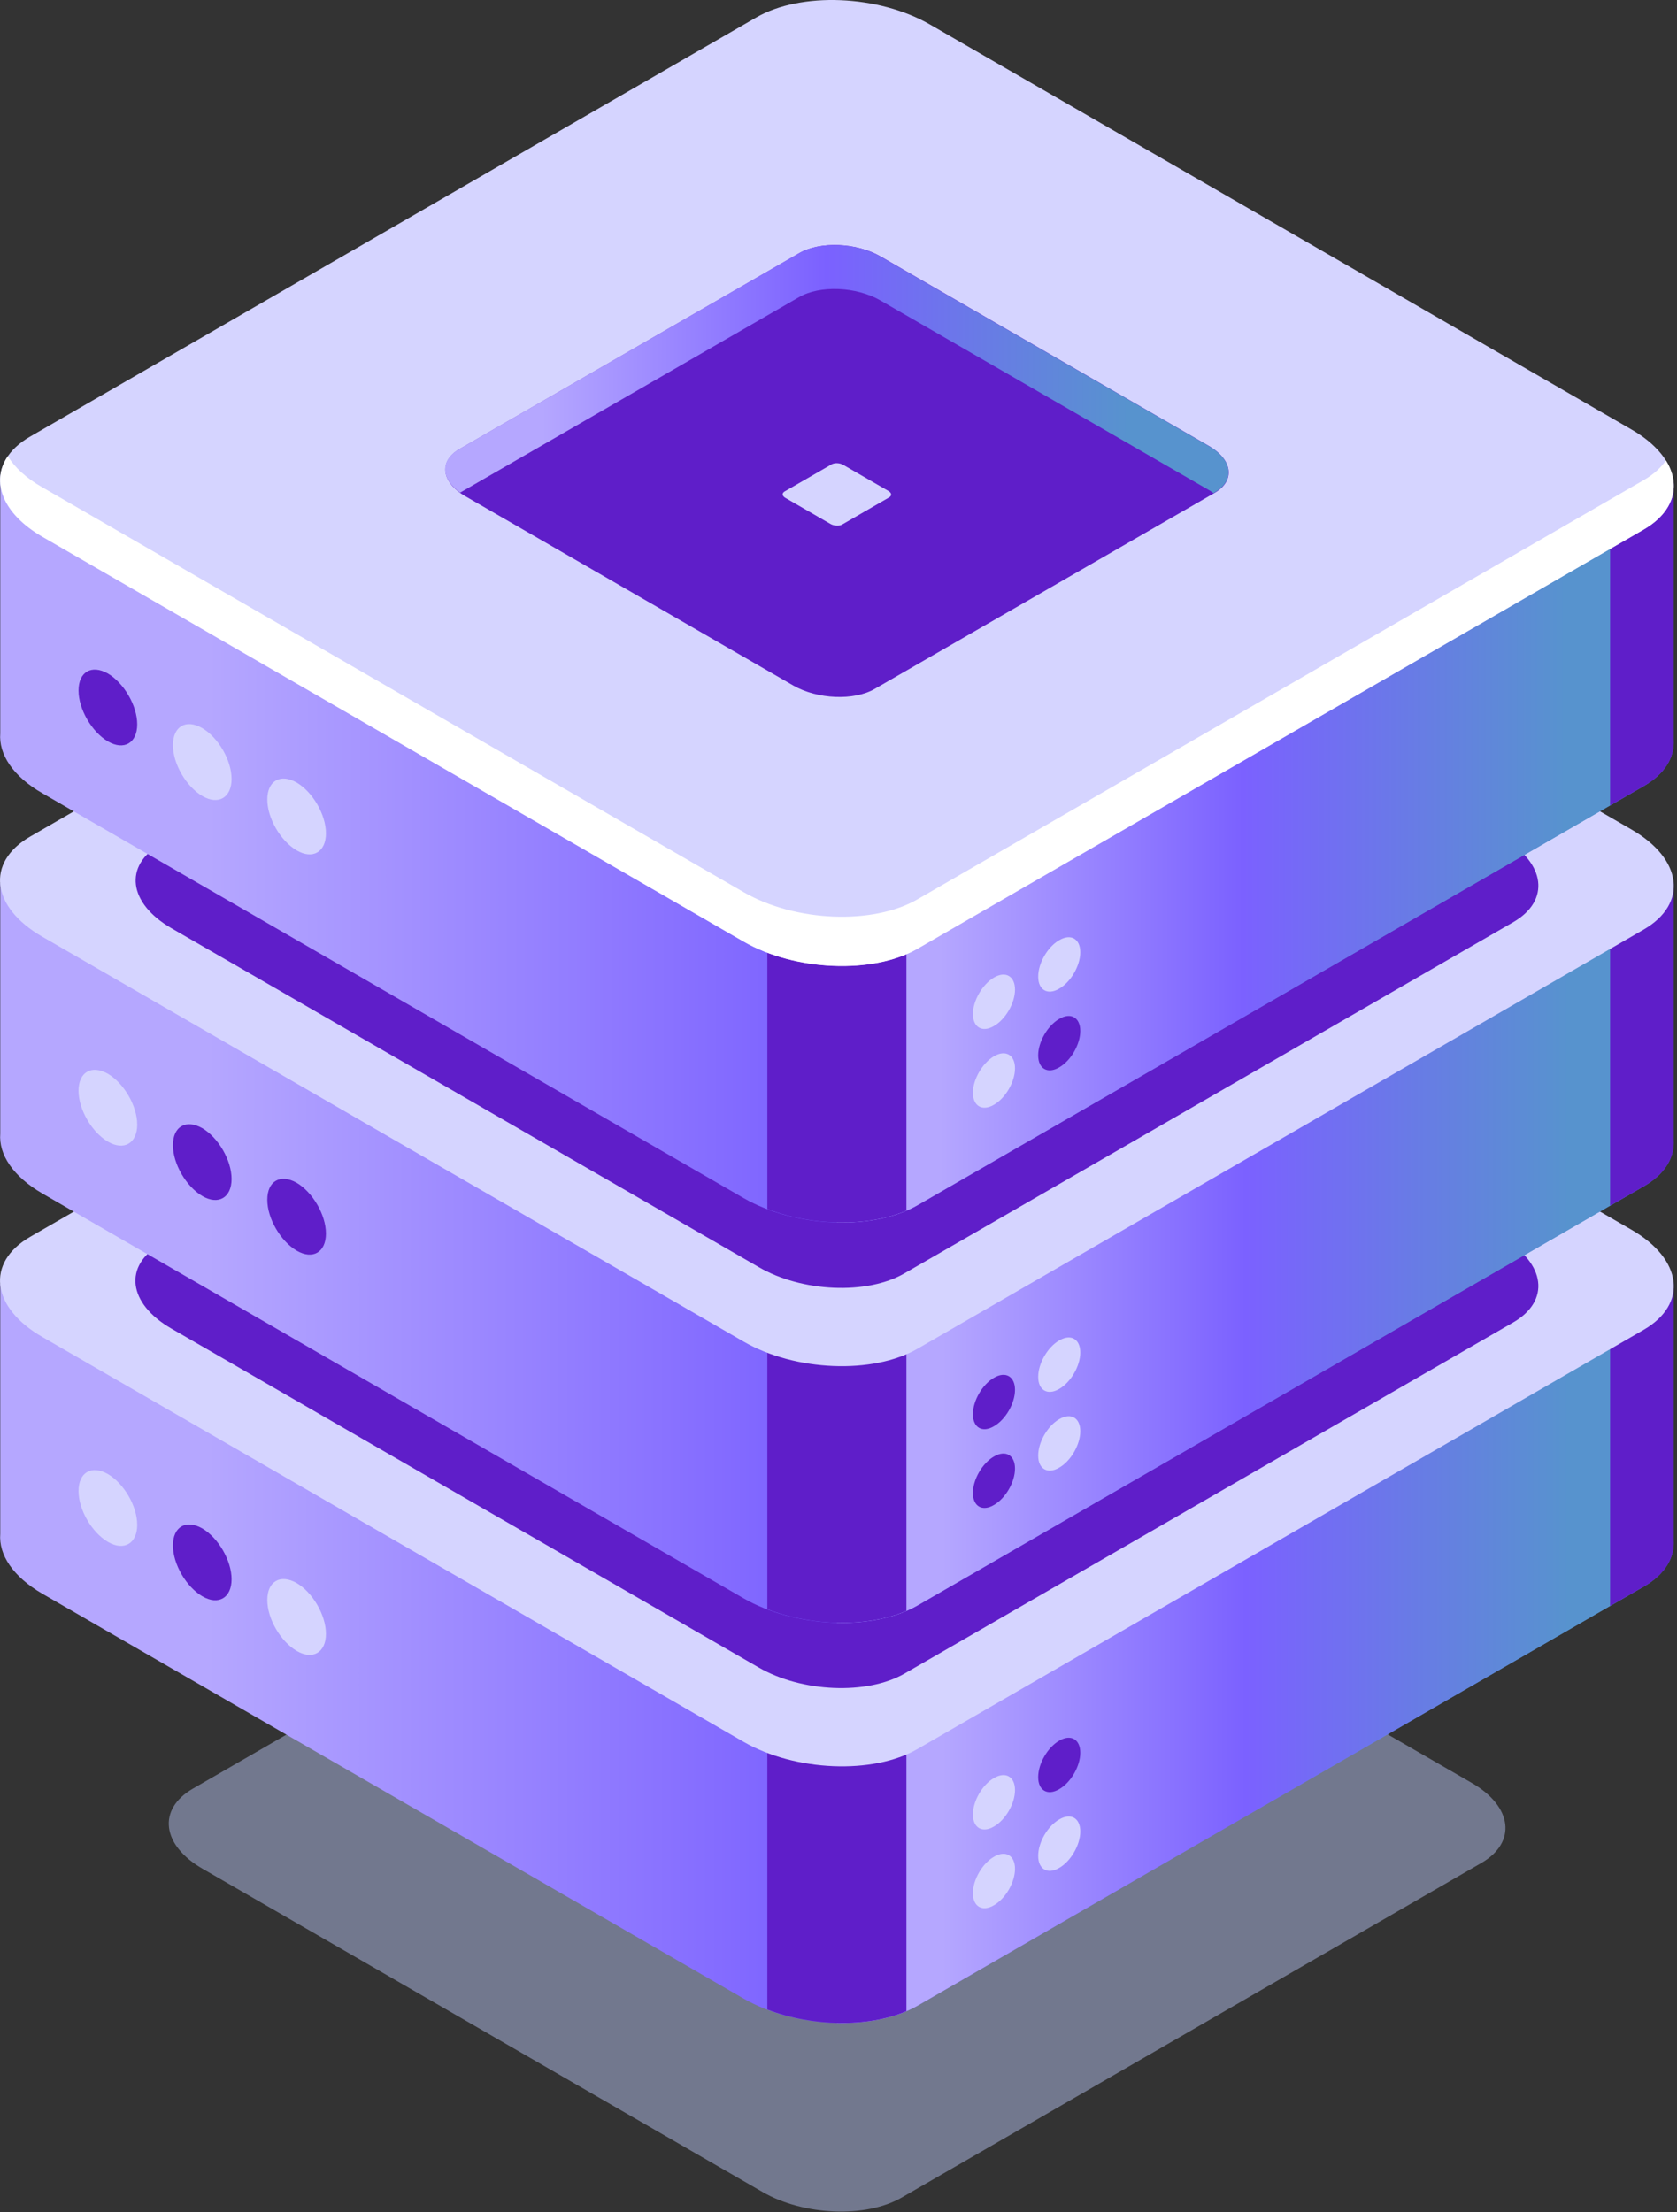 <svg width="191" height="252" viewBox="0 0 191 252" fill="none" xmlns="http://www.w3.org/2000/svg">
<rect x="0" y="0" width="191" height="252" fill="#333333" stroke="none"/>
<path class="shadow" opacity="0.5" d="M102.67 250.337L168.727 212.204C172.767 209.861 172.283 205.768 167.595 203.075L103.828 166.262C99.141 163.569 92.056 163.272 88.015 165.615L21.958 203.748C17.917 206.091 18.402 210.185 23.09 212.878L86.856 249.691C91.517 252.384 98.602 252.68 102.67 250.337Z" fill="#B2BEEA"/>

<g class="box">

  <path d="M0.028 174.718V146.199L64.011 146.172L86.128 133.407C91.193 130.472 100.083 130.849 105.929 134.215L126.565 146.118L190.601 146.092V175.418C190.736 177.411 189.631 179.323 187.206 180.724L104.501 228.47C99.436 231.406 90.546 231.029 84.7 227.662L4.851 181.558C1.456 179.592 -0.16 177.088 0.028 174.718Z" fill="url(#paint0_linear_136_7117)"/>
<path d="M95.316 131.441C99.034 131.522 102.886 132.465 105.931 134.215L126.567 146.118L190.603 146.091V175.418C190.737 177.411 189.633 179.323 187.208 180.723L104.503 228.47C102.051 229.871 98.738 230.517 95.316 230.436V131.441Z" fill="url(#paint1_linear_136_7117)"/>
<path d="M183.381 146.092H190.628V175.418C190.762 177.411 189.658 179.323 187.233 180.724L183.381 182.932V146.092Z" fill="#5F1EC9"/>
<path d="M103.235 229.09C98.844 230.975 92.513 230.867 87.394 228.901V195.589H103.235V229.09Z" fill="#5F1EC9"/>
<path d="M104.502 199.224L187.207 151.478C192.272 148.542 191.652 143.425 185.779 140.059L105.93 93.955C100.057 90.562 91.194 90.212 86.129 93.147L3.424 140.894C-1.641 143.829 -1.022 148.946 4.851 152.312L84.701 198.416C90.574 201.783 99.437 202.16 104.502 199.224Z" fill="#D5D4FF"/>
<path class="line2" d="M103.02 190.634L172.336 150.643C176.593 148.192 176.054 143.91 171.151 141.056L104.206 102.438C99.302 99.61 91.867 99.287 87.611 101.738L18.294 141.729C14.038 144.179 14.577 148.461 19.48 151.316L86.398 189.933C91.328 192.788 98.764 193.084 103.02 190.634Z" fill="#5F1EC9"/>
<path class="dote-white2" d="M30.443 182.259C30.443 184.386 31.952 186.971 33.784 188.049C35.616 189.126 37.124 188.237 37.124 186.11C37.124 183.982 35.616 181.397 33.784 180.32C31.925 179.269 30.443 180.131 30.443 182.259Z" fill="#D5D4FF"/>
<path class="dote-violet1" d="M19.695 176.038C19.695 178.165 21.204 180.75 23.036 181.828C24.868 182.905 26.376 182.016 26.376 179.889C26.376 177.761 24.868 175.176 23.036 174.099C21.177 173.048 19.695 173.91 19.695 176.038Z" fill="#5F1EC9"/>
<path class="dote-white1" d="M8.945 169.844C8.945 171.971 10.454 174.556 12.286 175.634C14.118 176.711 15.627 175.822 15.627 173.695C15.627 171.567 14.118 168.982 12.286 167.905C10.427 166.854 8.945 167.716 8.945 169.844Z" fill="#D5D4FF"/>
<path d="M0.028 129.125V100.606L64.011 100.58L86.128 87.815C91.193 84.879 100.083 85.256 105.929 88.623L126.565 100.526L190.601 100.499V129.826C190.736 131.818 189.631 133.73 187.206 135.131L104.501 182.878C99.436 185.813 90.546 185.436 84.7 182.07L4.851 135.966C1.456 134 -0.16 131.495 0.028 129.125Z" fill="url(#paint2_linear_136_7117)"/>
<path d="M95.316 85.849C99.034 85.929 102.886 86.872 105.931 88.622L126.567 100.525L190.603 100.499V129.825C190.737 131.818 189.633 133.73 187.208 135.13L104.503 182.877C102.051 184.278 98.738 184.924 95.316 184.843V85.849Z" fill="url(#paint3_linear_136_7117)"/>
<path d="M183.381 100.499H190.628V129.826C190.762 131.818 189.658 133.73 187.233 135.131L183.381 137.339V100.499Z" fill="#5F1EC9"/>
<path d="M103.235 183.497C98.844 185.382 92.513 185.274 87.394 183.308V149.996H103.235V183.497Z" fill="#5F1EC9"/>
<path d="M104.502 153.632L187.207 105.885C192.272 102.949 191.652 97.833 185.779 94.467L105.93 48.362C100.057 44.969 91.194 44.619 86.129 47.554L3.424 95.301C-1.641 98.237 -1.022 103.353 4.851 106.72L84.701 152.824C90.574 156.217 99.437 156.567 104.502 153.632Z" fill="#D5D4FF"/>
<path class="line1" d="M103.021 145.041L172.337 105.05C176.593 102.599 176.055 98.317 171.152 95.463L104.233 56.845C99.33 54.017 91.894 53.694 87.638 56.145L18.322 96.136C14.065 98.587 14.604 102.869 19.507 105.723L86.426 144.341C91.329 147.195 98.764 147.518 103.021 145.041Z" fill="#5F1EC9"/>
<path class="dote-violet2" d="M30.443 136.666C30.443 138.793 31.952 141.379 33.784 142.456C35.616 143.533 37.124 142.644 37.124 140.517C37.124 138.389 35.616 135.804 33.784 134.727C31.925 133.677 30.443 134.538 30.443 136.666Z" fill="#5F1EC9"/>
<path class="dote-violet1" d="M19.695 130.445C19.695 132.572 21.204 135.158 23.036 136.235C24.868 137.312 26.376 136.423 26.376 134.296C26.376 132.168 24.868 129.583 23.036 128.506C21.177 127.456 19.695 128.317 19.695 130.445Z" fill="#5F1EC9"/>
<path class="dote-white1" d="M8.945 124.251C8.945 126.378 10.454 128.964 12.286 130.041C14.118 131.118 15.627 130.229 15.627 128.102C15.627 125.974 14.118 123.389 12.286 122.312C10.427 121.262 8.945 122.123 8.945 124.251Z" fill="#D5D4FF"/>
<path d="M0.028 83.533V55.014L64.011 54.987L86.128 42.222C91.193 39.287 100.083 39.664 105.929 43.03L126.565 54.933L190.601 54.906V84.233C190.736 86.226 189.631 88.138 187.206 89.538L104.501 137.285C99.436 140.221 90.546 139.844 84.7 136.477L4.851 90.373C1.456 88.434 -0.16 85.903 0.028 83.533Z" fill="url(#paint4_linear_136_7117)"/>
<path d="M95.316 40.257C99.034 40.338 102.886 41.28 105.931 43.031L126.567 54.934L190.603 54.907V84.234C190.737 86.226 189.633 88.138 187.208 89.539L104.503 137.286C102.051 138.686 98.738 139.332 95.316 139.251V40.257Z" fill="url(#paint5_linear_136_7117)"/>
<path d="M183.381 54.907H190.628V84.233C190.762 86.226 189.658 88.138 187.233 89.538L183.381 91.747V54.907Z" fill="#5F1EC9"/>
<path d="M103.235 137.905C98.844 139.79 92.513 139.682 87.394 137.716V104.404H103.235V137.905Z" fill="#5F1EC9"/>
<path d="M104.502 108.066L187.207 60.319C192.272 57.384 191.652 52.267 185.779 48.901L105.93 2.797C100.057 -0.596 91.194 -0.946 86.129 1.989L3.424 49.736C-1.641 52.671 -1.022 57.788 4.851 61.154L84.701 107.258C90.574 110.625 99.437 110.975 104.502 108.066Z" fill="#D5D4FF"/>
<path d="M4.852 55.526L84.702 101.63C90.575 105.023 99.438 105.373 104.503 102.438L187.208 54.691C188.339 54.045 189.175 53.264 189.74 52.456C191.491 55.257 190.683 58.3 187.208 60.319L104.503 108.066C99.438 111.002 90.548 110.625 84.702 107.258L4.852 61.154C0.299 58.515 -1.075 54.853 0.892 51.971C1.673 53.237 2.993 54.475 4.852 55.526Z" fill="white"/>
<path class="dote-white2" d="M30.443 91.073C30.443 93.201 31.952 95.786 33.784 96.863C35.616 97.941 37.124 97.052 37.124 94.924C37.124 92.797 35.616 90.212 33.784 89.135C31.925 88.084 30.443 88.946 30.443 91.073Z" fill="#D5D4FF"/>
<path class="dote-white1" d="M19.695 84.879C19.695 87.007 21.204 89.592 23.036 90.669C24.868 91.747 26.376 90.858 26.376 88.731C26.376 86.603 24.868 84.018 23.036 82.941C21.177 81.863 19.695 82.752 19.695 84.879Z" fill="#D5D4FF"/>
<path class="dote-violet1" d="M8.945 78.659C8.945 80.786 10.454 83.371 12.286 84.448C14.118 85.526 15.627 84.637 15.627 82.51C15.627 80.382 14.118 77.797 12.286 76.72C10.427 75.669 8.945 76.531 8.945 78.659Z" fill="#5F1EC9"/>
<path d="M99.627 78.47L138.34 56.145C140.71 54.772 140.414 52.375 137.666 50.786L100.301 29.215C97.553 27.627 93.404 27.465 91.033 28.838L52.321 51.163C49.95 52.537 50.246 54.934 52.994 56.522L90.36 78.093C93.081 79.655 97.256 79.844 99.627 78.47Z" fill="#5F1EC9"/>
<path d="M95.909 59.754L101.27 56.657C101.593 56.468 101.566 56.145 101.189 55.93L96.017 52.941C95.639 52.725 95.074 52.698 94.724 52.887L89.362 55.984C89.039 56.172 89.066 56.495 89.443 56.711L94.616 59.7C95.02 59.915 95.586 59.942 95.909 59.754Z" fill="#D5D4FF"/>
<path d="M138.312 56.118L138.204 56.172C138.016 56.038 137.854 55.903 137.639 55.795L100.273 34.224C97.525 32.636 93.377 32.474 91.006 33.847L52.401 56.118C50.219 54.556 50.084 52.429 52.293 51.163L91.006 28.838C93.377 27.465 97.525 27.627 100.273 29.215L137.639 50.786C140.387 52.348 140.71 54.745 138.312 56.118Z" fill="url(#paint6_linear_136_7117)"/>
<path class="dote-white2" d="M110.807 115.499C110.807 117.034 111.884 117.653 113.204 116.872C114.524 116.118 115.602 114.26 115.602 112.725C115.602 111.19 114.524 110.571 113.204 111.352C111.884 112.133 110.807 113.991 110.807 115.499Z" fill="#D5D4FF"/>
<path class="dote-white1" d="M118.242 111.244C118.242 112.779 119.32 113.398 120.64 112.617C121.96 111.863 123.037 110.005 123.037 108.47C123.037 106.935 121.96 106.316 120.64 107.097C119.32 107.851 118.242 109.709 118.242 111.244Z" fill="#D5D4FF"/>
<path class="dote-white1" d="M110.807 124.466C110.807 126.001 111.884 126.621 113.204 125.84C114.524 125.086 115.602 123.228 115.602 121.693C115.602 120.158 114.524 119.538 113.204 120.319C111.884 121.1 110.807 122.958 110.807 124.466Z" fill="#D5D4FF"/>
<path class="dote-violet1" d="M118.242 120.212C118.242 121.747 119.32 122.366 120.64 121.585C121.96 120.831 123.037 118.973 123.037 117.438C123.037 115.903 121.96 115.284 120.64 116.065C119.32 116.819 118.242 118.677 118.242 120.212Z" fill="#5F1EC9"/>
<path d="M110.807 161.091C110.807 162.626 111.884 163.246 113.204 162.465C114.524 161.711 115.602 159.852 115.602 158.317C115.602 156.782 114.524 156.163 113.204 156.944C111.884 157.698 110.807 159.556 110.807 161.091Z" fill="#5F1EC9"/>
<path class="dote-white2" d="M118.242 156.836C118.242 158.371 119.32 158.991 120.64 158.21C121.96 157.456 123.037 155.597 123.037 154.062C123.037 152.527 121.96 151.908 120.64 152.689C119.32 153.443 118.242 155.301 118.242 156.836Z" fill="#D5D4FF"/>
<path class="dote-violet2" d="M110.807 170.059C110.807 171.594 111.884 172.213 113.204 171.432C114.524 170.678 115.602 168.82 115.602 167.285C115.602 165.75 114.524 165.131 113.204 165.911C111.884 166.666 110.807 168.524 110.807 170.059Z" fill="#5F1EC9"/>
<path class="dote-white1" d="M118.242 165.804C118.242 167.339 119.32 167.959 120.64 167.178C121.96 166.424 123.037 164.565 123.037 163.03C123.037 161.495 121.96 160.876 120.64 161.657C119.32 162.411 118.242 164.269 118.242 165.804Z" fill="#D5D4FF"/>
<path class="dote-violet2" d="M110.807 206.684C110.807 208.219 111.884 208.839 113.204 208.058C114.524 207.304 115.602 205.445 115.602 203.91C115.602 202.375 114.524 201.756 113.204 202.537C111.884 203.291 110.807 205.149 110.807 206.684Z" fill="#D5D4FF"/>
<path class="dote-violet1" d="M118.242 202.429C118.242 203.964 119.32 204.583 120.64 203.802C121.96 203.048 123.037 201.19 123.037 199.655C123.037 198.12 121.96 197.501 120.64 198.282C119.32 199.036 118.242 200.894 118.242 202.429Z" fill="#5F1EC9"/>
<path class="dote-white3" d="M110.807 215.651C110.807 217.186 111.884 217.806 113.204 217.025C114.524 216.271 115.602 214.413 115.602 212.878C115.602 211.343 114.524 210.723 113.204 211.504C111.884 212.258 110.807 214.116 110.807 215.651Z" fill="#D5D4FF"/>
<path class="dote-white1" d="M118.242 211.397C118.242 212.932 119.32 213.551 120.64 212.77C121.96 212.016 123.037 210.158 123.037 208.623C123.037 207.088 121.96 206.469 120.64 207.25C119.32 208.004 118.242 209.862 118.242 211.397Z" fill="#D5D4FF"/>

</g>


<defs>
<linearGradient id="paint0_linear_136_7117" x1="24.065" y1="-2220.4" x2="166.858" y2="-2220.37" gradientUnits="userSpaceOnUse">
<stop stop-color="#B5A7FF"/>
<stop offset="0.484" stop-color="#7B61FF"/>
<stop offset="1" stop-color="#5793CE"/>
</linearGradient>
<linearGradient id="paint1_linear_136_7117" x1="107.342" y1="-2219.87" x2="178.737" y2="-2219.87" gradientUnits="userSpaceOnUse">
<stop stop-color="#B5A7FF"/>
<stop offset="0.484" stop-color="#7B61FF"/>
<stop offset="1" stop-color="#5793CE"/>
</linearGradient>
<linearGradient id="paint2_linear_136_7117" x1="24.065" y1="-2265.99" x2="166.858" y2="-2265.96" gradientUnits="userSpaceOnUse">
<stop stop-color="#B5A7FF"/>
<stop offset="0.484" stop-color="#7B61FF"/>
<stop offset="1" stop-color="#5793CE"/>
</linearGradient>
<linearGradient id="paint3_linear_136_7117" x1="107.342" y1="-2265.46" x2="178.737" y2="-2265.46" gradientUnits="userSpaceOnUse">
<stop stop-color="#B5A7FF"/>
<stop offset="0.484" stop-color="#7B61FF"/>
<stop offset="1" stop-color="#5793CE"/>
</linearGradient>
<linearGradient id="paint4_linear_136_7117" x1="24.065" y1="-2311.58" x2="166.858" y2="-2311.56" gradientUnits="userSpaceOnUse">
<stop stop-color="#B5A7FF"/>
<stop offset="0.484" stop-color="#7B61FF"/>
<stop offset="1" stop-color="#5793CE"/>
</linearGradient>
<linearGradient id="paint5_linear_136_7117" x1="107.342" y1="-2311.06" x2="178.737" y2="-2311.05" gradientUnits="userSpaceOnUse">
<stop stop-color="#B5A7FF"/>
<stop offset="0.484" stop-color="#7B61FF"/>
<stop offset="1" stop-color="#5793CE"/>
</linearGradient>
<linearGradient id="paint6_linear_136_7117" x1="61.958" y1="-643.407" x2="128.803" y2="-643.385" gradientUnits="userSpaceOnUse">
<stop stop-color="#B5A7FF"/>
<stop offset="0.484" stop-color="#7B61FF"/>
<stop offset="1" stop-color="#5793CE"/>
</linearGradient>
</defs>

<style>
  .shadow{
    animation: 2s linear infinite down;
  }
  @keyframes down {
    0%{
      transform: translateY(0px);
    }
    50%{
      transform: translateY(-3px);
    }
    100%{
      transform: translateY(0px);
    }
  }
  .box{
    animation: 2s linear infinite up;
  }
  @keyframes up {
    0%{
      transform: translateY(0px);
    }
    50%{
      transform: translateY(6px);
    }
    100%{
      transform: translateY(0px);
    }
  }

  .line1{
    animation: 2s linear .7s infinite blink;
  }
  .line2{
    animation: 2s linear infinite 1.5s blink;
  }
  @keyframes blink {
    0%{
      opacity: 1;
    }
    50%{
      opacity: 0.5;
    }
    100%{
      opacity: 1;
    }
  }


 .dote-violet1 {
    animation: 1s linear infinite toWhite;
  }
  .dote-violet2 {
    animation: 1s linear infinite .2s toWhite;
  }
  .dote-white1 {
    animation: 1s linear infinite  toViolet;
  }
  .dote-white2 {
    animation: 1s linear infinite .2s toViolet;
  }
  .dote-white3 {
    animation: 1s linear infinite .4s toViolet;
  }

  @keyframes toWhite {
    0% {
      fill: #5f1ec9;
    }
    50% {
      fill: #d5d4ff;
    }
    100% {
      fill: #5f1ec9;
    }
  }
  @keyframes toViolet {
    0% {
      fill: #d5d4ff;
    }
    50% {
      fill: #5f1ec9;
    }
    100% {
      fill: #d5d4ff;
    }
  }



  </style>

</svg>
